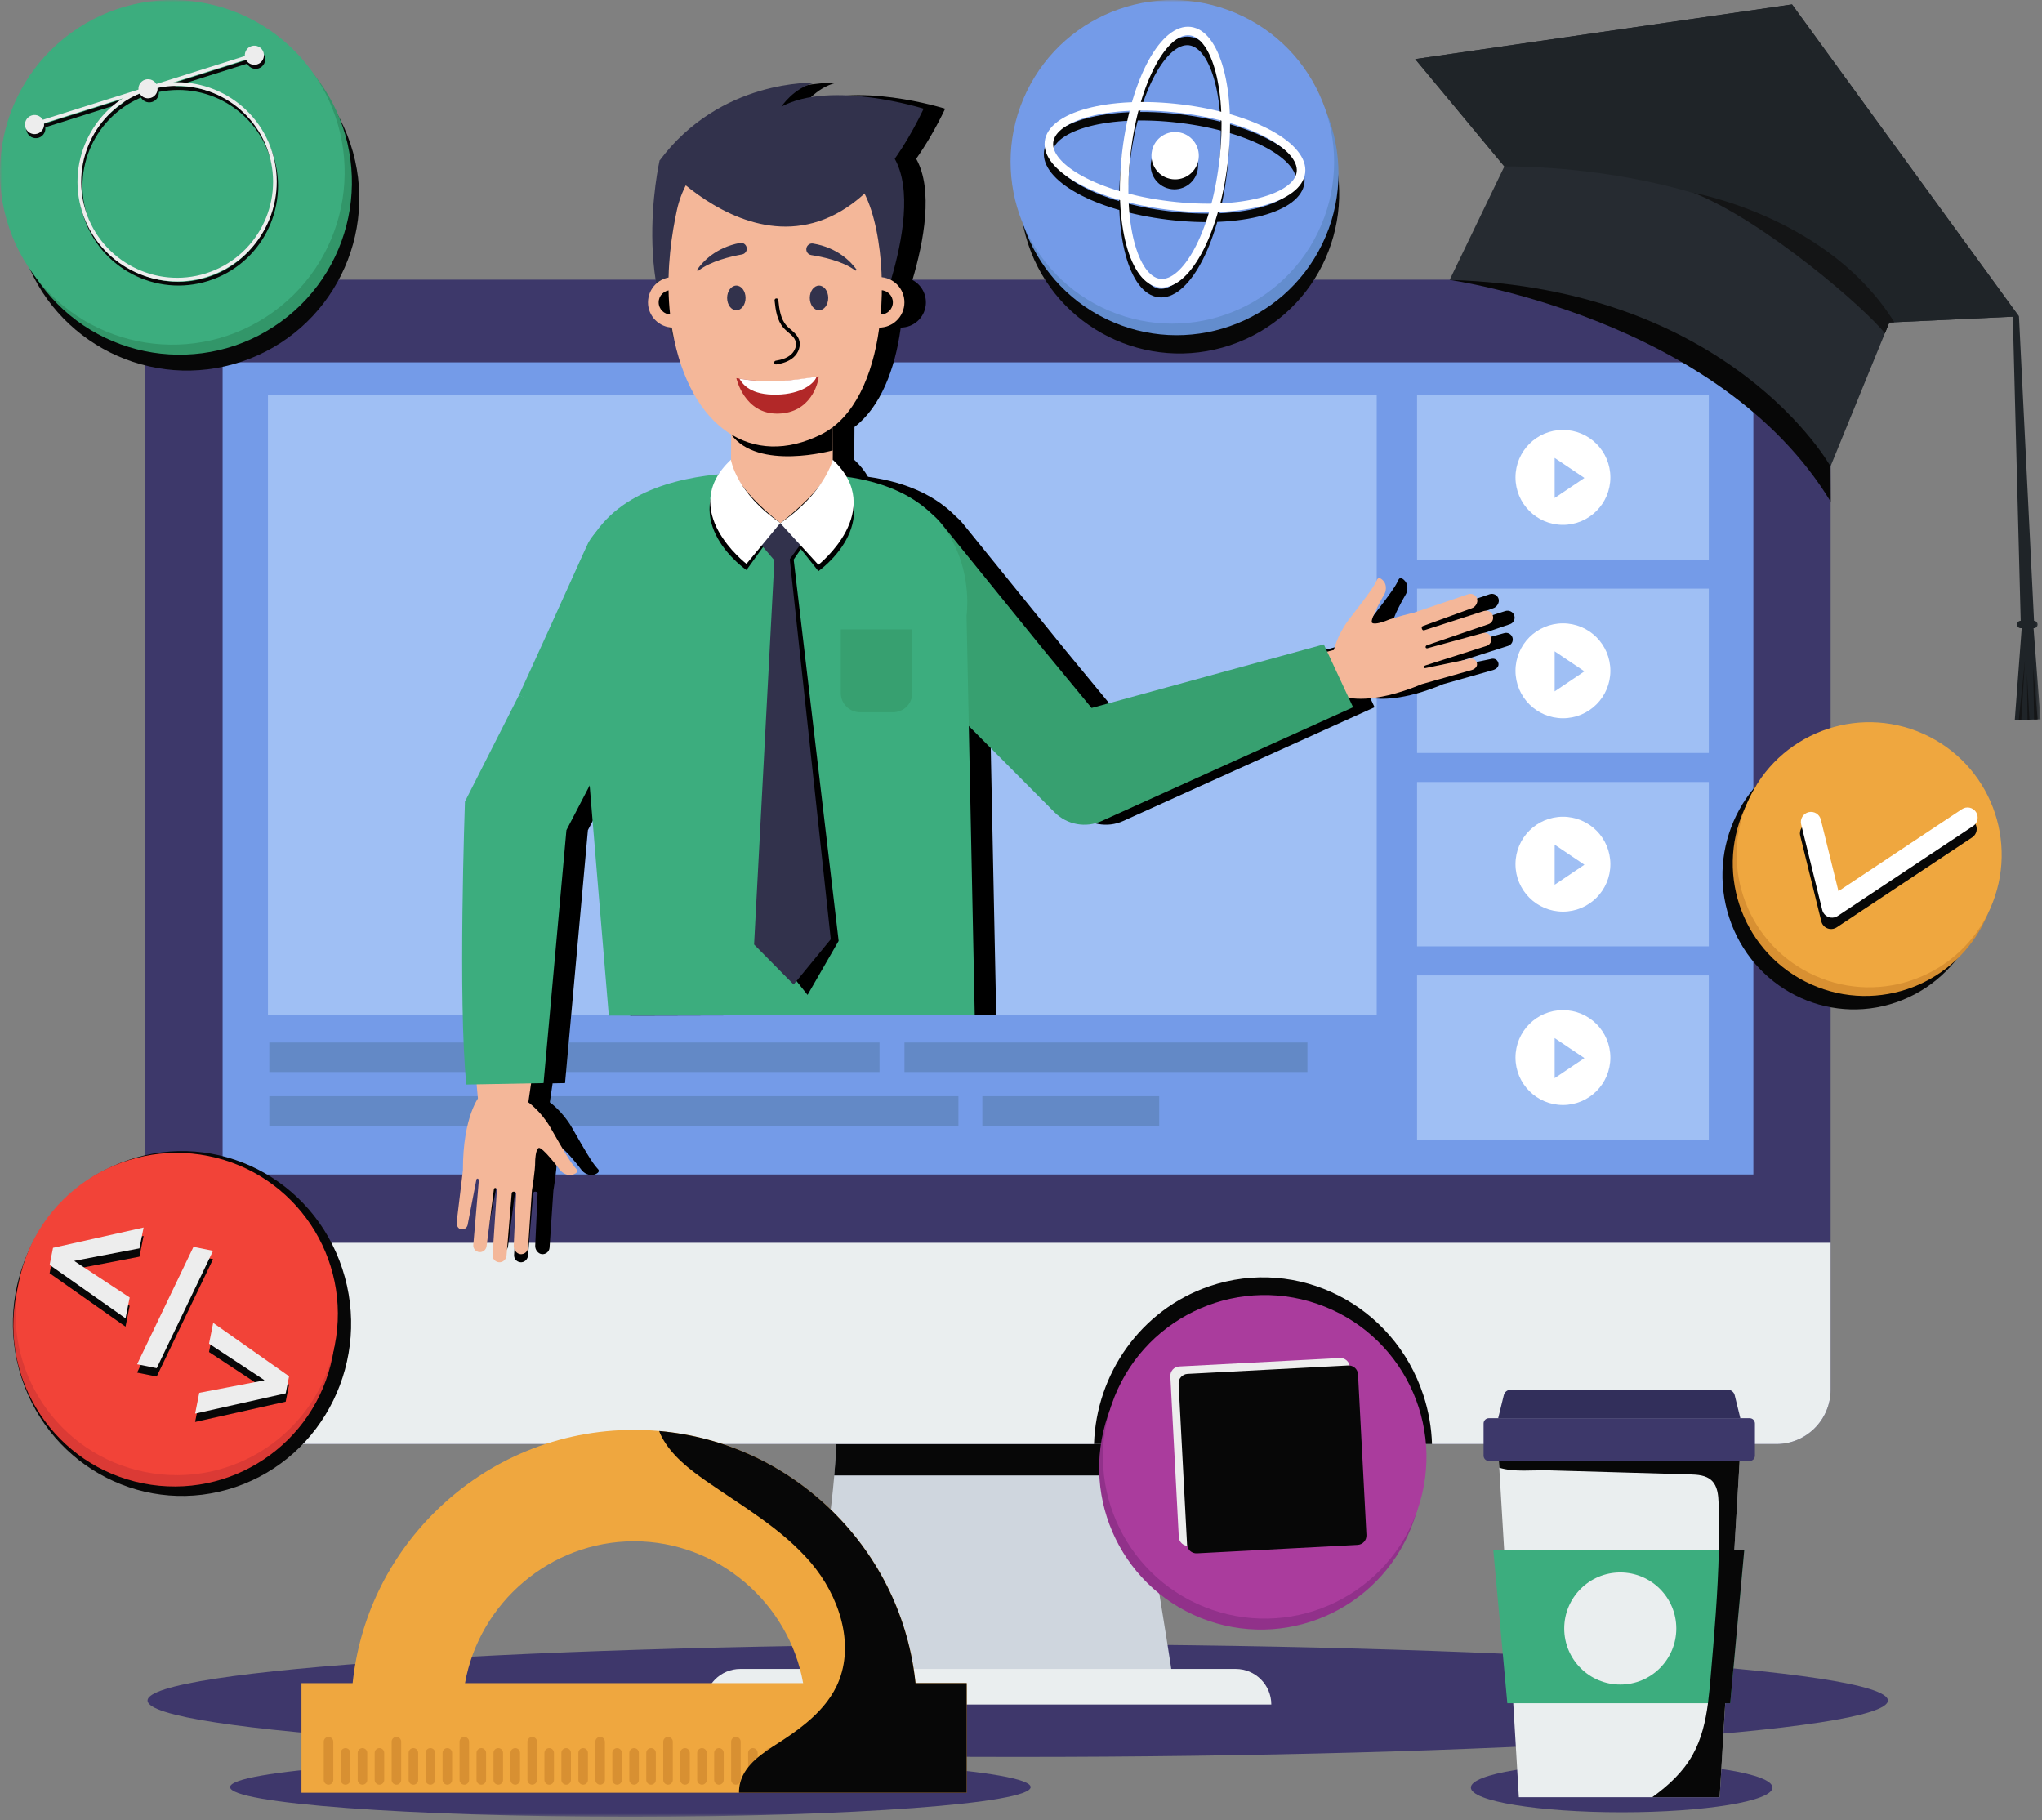 <svg xmlns="http://www.w3.org/2000/svg" xmlns:xlink="http://www.w3.org/1999/xlink" width="478" height="426" viewBox="0 0 478 426">
  <rect x="0" y="0" width="478" height="426" fill="#808080" stroke="none"/>
  <defs>
    <polygon id="imgcourse-a" points="0 425.233 477.648 425.233 477.648 0 0 0"/>
  </defs>
  <g fill="none" fill-rule="evenodd">
    <path fill="#3E376B" d="M441.921,398.033 C441.921,405.325 350.726,411.235 238.23,411.235 C125.734,411.235 34.539,405.325 34.539,398.033 C34.539,390.742 125.734,384.831 238.23,384.831 C350.726,384.831 441.921,390.742 441.921,398.033"/>
    <path fill="#CFD6DE" d="M274.959,396.035 L187.589,396.035 C190.32,379.145 193.842,362.248 195.288,345.351 C195.511,342.829 195.679,340.306 195.791,337.783 C196.054,331.965 196.022,326.147 195.575,320.33 L266.973,320.33 C266.637,326.129 266.701,331.946 267.036,337.783 C267.18,340.3 267.38,342.822 267.619,345.351 C269.193,362.084 272.587,378.98 274.959,396.035"/>
    <path fill="#EAEEEF" d="M297.593,398.976 L164.956,398.976 C164.956,394.37 168.69,390.635 173.297,390.635 L289.253,390.635 C293.859,390.635 297.593,394.37 297.593,398.976"/>
    <path fill="#070707" d="M267.619,345.351 L195.287,345.351 C195.511,342.829 195.679,340.305 195.79,337.783 L267.036,337.783 C267.18,340.299 267.38,342.822 267.619,345.351"/>
    <path fill="#3D386A" d="M428.522,78.179 L428.522,325.279 C428.522,332.304 422.831,337.994 415.811,337.994 L46.744,337.994 C39.718,337.994 34.027,332.304 34.027,325.279 L34.027,78.179 C34.027,71.154 39.718,65.463 46.744,65.463 L415.811,65.463 C422.831,65.463 428.522,71.154 428.522,78.179"/>
    <path fill="#EAEEEF" d="M428.521,290.896 L428.521,325.276 C428.521,332.306 422.83,337.996 415.81,337.996 L46.74,337.996 C39.721,337.996 34.031,332.306 34.031,325.276 L34.031,290.896 L428.521,290.896 Z"/>
    <mask id="imgcourse-b" fill="#fff">
      <use xlink:href="#imgcourse-a"/>
    </mask>
    <polygon fill="#749BE8" points="52.112 274.909 410.436 274.909 410.436 84.812 52.112 84.812" mask="url(#imgcourse-b)"/>
    <polygon fill="#9FBFF4" points="331.712 130.973 400.003 130.973 400.003 92.511 331.712 92.511" mask="url(#imgcourse-b)"/>
    <path fill="#FFF" d="M376.964,111.742 C376.964,117.876 371.991,122.848 365.858,122.848 C359.724,122.848 354.751,117.876 354.751,111.742 C354.751,105.608 359.724,100.635 365.858,100.635 C371.991,100.635 376.964,105.608 376.964,111.742" mask="url(#imgcourse-b)"/>
    <polygon fill="#9FBFF4" points="370.89 111.87 363.919 107.182 363.919 116.558" mask="url(#imgcourse-b)"/>
    <polygon fill="#9FBFF4" points="331.712 176.238 400.003 176.238 400.003 137.776 331.712 137.776" mask="url(#imgcourse-b)"/>
    <path fill="#FFF" d="M376.964,157.007 C376.964,163.141 371.991,168.113 365.858,168.113 C359.724,168.113 354.751,163.141 354.751,157.007 C354.751,150.873 359.724,145.901 365.858,145.901 C371.991,145.901 376.964,150.873 376.964,157.007" mask="url(#imgcourse-b)"/>
    <polygon fill="#9FBFF4" points="370.89 157.135 363.919 152.447 363.919 161.823" mask="url(#imgcourse-b)"/>
    <polygon fill="#9FBFF4" points="331.712 221.503 400.003 221.503 400.003 183.041 331.712 183.041" mask="url(#imgcourse-b)"/>
    <path fill="#FFF" d="M376.964,202.272 C376.964,208.405 371.991,213.379 365.858,213.379 C359.724,213.379 354.751,208.405 354.751,202.272 C354.751,196.137 359.724,191.166 365.858,191.166 C371.991,191.166 376.964,196.137 376.964,202.272" mask="url(#imgcourse-b)"/>
    <polygon fill="#9FBFF4" points="370.89 202.399 363.919 197.712 363.919 207.088" mask="url(#imgcourse-b)"/>
    <polygon fill="#9FBFF4" points="331.712 266.767 400.003 266.767 400.003 228.305 331.712 228.305" mask="url(#imgcourse-b)"/>
    <path fill="#FFF" d="M376.964,247.537 C376.964,253.671 371.991,258.643 365.858,258.643 C359.724,258.643 354.751,253.671 354.751,247.537 C354.751,241.402 359.724,236.431 365.858,236.431 C371.991,236.431 376.964,241.402 376.964,247.537" mask="url(#imgcourse-b)"/>
    <polygon fill="#9FBFF4" points="370.89 247.665 363.919 242.977 363.919 252.352" mask="url(#imgcourse-b)"/>
    <polygon fill="#9FBFF4" points="62.724 237.56 322.265 237.56 322.265 92.496 62.724 92.496" mask="url(#imgcourse-b)"/>
    <polygon fill="#6389C6" points="63.039 250.922 205.881 250.922 205.881 244.007 63.039 244.007" mask="url(#imgcourse-b)"/>
    <polygon fill="#6389C6" points="63.038 263.496 122.656 263.496 122.656 256.581 63.038 256.581" mask="url(#imgcourse-b)"/>
    <polygon fill="#6389C6" points="229.952 263.496 271.354 263.496 271.354 256.581 229.952 256.581" mask="url(#imgcourse-b)"/>
    <polygon fill="#6389C6" points="128.63 263.496 224.354 263.496 224.354 256.581 128.63 256.581" mask="url(#imgcourse-b)"/>
    <polygon fill="#6389C6" points="211.72 250.922 306.047 250.922 306.047 244.007 211.72 244.007" mask="url(#imgcourse-b)"/>
    <path fill="#000" d="M352.086,148.195 L339.1,151.744 C338.587,151.755 338.657,151.119 339.088,151.008 L353.416,146.114 C354.286,145.841 354.747,144.933 354.473,144.063 C354.2,143.194 353.23,142.748 352.358,143.022 L338.399,147.525 C338.021,147.592 337.918,147.313 337.856,147.098 C337.739,146.702 338.075,146.545 338.075,146.545 L349.535,142.374 C350.405,142.101 351.07,141.025 350.796,140.154 C350.524,139.284 349.598,138.801 348.728,139.075 L335.983,143.412 C335.983,143.412 331.308,144.481 329.353,145.348 C329.353,145.348 326.816,146.337 326.21,145.77 C325.551,145.155 329.016,139.215 329.016,139.215 C329.512,138.448 329.677,136.997 328.989,136.116 C328.362,135.314 327.74,135.092 327.431,135.579 C327.431,135.579 326.999,136.53 326.422,137.417 C324.76,139.974 321.603,143.9 320.584,145.279 C318.049,148.704 317.291,152.054 317.276,152.118 C316.745,152.252 316.223,152.384 315.699,152.517 L314.91,150.822 L260.552,165.708 L249.327,152.096 L225.439,122.603 C224.879,121.913 224.263,121.297 223.608,120.741 C219.394,116.488 212.963,112.963 203.19,111.597 C202.426,110.271 201.384,108.936 199.968,107.612 L200.018,99.947 C206.14,95.244 209.497,86.423 210.807,76.993 C210.821,76.889 210.83,76.784 210.844,76.679 C213.829,76.675 216.391,74.42 216.71,71.384 C216.969,68.909 215.661,66.635 213.588,65.54 C216.26,56.515 218.528,44.386 214.465,37.167 C216.778,33.886 219.048,30.017 221.247,25.445 C221.247,25.445 199.628,18.638 187.954,24.958 C187.954,24.958 190.765,20.583 195.737,19.368 C195.737,19.368 173.686,18.395 159.418,37.598 C159.418,37.598 159.426,37.608 159.43,37.612 C159.426,37.614 159.422,37.616 159.418,37.618 C159.418,37.618 156.183,51.907 158.654,66.397 C157.617,67.339 156.905,68.647 156.748,70.15 C156.424,73.226 158.523,75.994 161.504,76.569 C161.903,77.535 162.346,78.483 162.826,79.413 C165.131,90.304 169.958,97.872 176.187,101.674 L176.147,107.741 C176.13,107.656 176.122,107.608 176.122,107.608 C174.906,108.744 173.96,109.885 173.236,111.022 C163.242,111.955 150.978,115.178 144.399,124.711 C143.787,125.402 143.234,126.162 142.754,126.992 C142.414,127.581 136.305,141.371 126.532,162.663 L113.868,187.619 C113.868,187.619 112.196,234.784 114.203,253.852 L116.594,253.808 C116.727,255.272 116.836,256.394 116.907,257.11 C115.883,258.702 113.371,263.654 113.394,273.92 L111.945,285.955 C111.869,286.816 112.196,287.654 113.055,287.733 C113.914,287.811 114.475,287.253 114.553,286.394 L116.543,276.118 L116.54,276.116 C116.636,275.693 117.19,275.815 117.104,276.462 L115.821,291.368 C115.744,292.228 116.376,292.987 117.235,293.065 C118.094,293.143 118.853,292.508 118.931,291.65 L120.652,278.297 C120.84,277.82 121.399,278.13 121.336,278.57 L120.34,293.678 C120.257,294.586 120.919,295.362 121.827,295.443 C122.734,295.526 123.519,294.801 123.602,293.892 L124.816,279.274 C124.9,278.899 125.197,278.911 125.42,278.937 C125.83,278.983 125.845,279.353 125.845,279.353 L125.285,291.535 C125.203,292.443 125.941,293.471 126.849,293.553 C127.757,293.636 128.559,292.967 128.642,292.059 L129.542,278.627 C129.542,278.627 130.354,273.9 130.306,271.762 C130.306,271.762 130.369,269.04 131.126,268.698 C131.947,268.327 136.097,273.811 136.097,273.811 C136.613,274.564 137.889,275.275 138.967,274.979 C139.949,274.708 140.393,274.219 140.062,273.747 C140.062,273.747 139.351,272.982 138.754,272.109 C137.033,269.59 134.624,265.166 133.744,263.695 C131.558,260.037 128.757,258.048 128.704,258.01 C128.929,256.499 129.147,255.02 129.357,253.571 L132.266,253.518 L137.619,194.309 L143.055,183.854 C145.373,211.782 147.543,237.72 147.543,237.72 C147.543,237.72 207.582,237.563 233.2,237.563 L231.812,169.93 L251.884,190.128 C254.783,193.044 259.189,193.854 262.935,192.159 L321.767,165.541 L320.795,163.455 C320.863,163.419 320.923,163.386 320.983,163.354 C322.848,163.685 328.386,164.099 337.853,160.128 L349.519,156.834 C350.341,156.574 350.989,155.949 350.731,155.126 C350.473,154.303 349.743,153.999 348.92,154.258 L338.67,156.376 L338.669,156.379 C338.24,156.453 338.141,155.895 338.771,155.725 L353.023,151.174 C353.846,150.914 354.304,150.039 354.045,149.216 C353.786,148.393 352.908,147.937 352.086,148.195" mask="url(#imgcourse-b)"/>
    <path fill="#F4B799" d="M216.332,124.015 C212.613,119.398 205.856,118.671 201.24,122.39 C196.623,126.107 195.895,132.864 199.614,137.48 C200.199,138.206 246.668,185.892 246.668,185.892 C249.835,189.69 255.469,190.265 259.335,187.152 C263.201,184.038 263.838,178.41 260.803,174.506 L216.332,124.015 Z" mask="url(#imgcourse-b)"/>
    <path fill="#37A070" d="M244.297,152.097 L220.409,122.604 C215.57,116.628 206.776,115.674 200.767,120.487 C194.738,125.316 193.761,134.149 198.589,140.178 C199.015,140.709 209.651,151.404 225.948,168.234 C230.905,164.484 238.18,159.036 244.297,152.097" mask="url(#imgcourse-b)"/>
    <path fill="#F4B799" d="M255.859,188.863 C251.114,190.254 246.113,187.594 244.635,182.855 C243.158,178.116 245.734,172.922 250.429,171.371 C250.429,171.371 265.028,163.947 313.299,151.852 L316.75,162.922 C316.75,162.922 278.74,183.744 256.456,188.66 C256.31,188.693 255.859,188.863 255.859,188.863" mask="url(#imgcourse-b)"/>
    <path fill="#F4B799" d="M323.96,136.117 C324.648,136.998 324.482,138.449 323.986,139.215 C323.986,139.215 320.522,145.156 321.18,145.77 C321.787,146.338 324.324,145.349 324.324,145.349 C326.278,144.481 330.954,143.412 330.954,143.412 L343.697,139.075 C344.567,138.803 345.494,139.285 345.767,140.155 C346.041,141.025 345.376,142.102 344.506,142.375 L333.045,146.545 C333.045,146.545 332.71,146.702 332.826,147.098 C332.889,147.314 332.991,147.592 333.37,147.526 L347.329,143.022 C348.2,142.749 349.171,143.194 349.443,144.064 C349.718,144.933 349.257,145.842 348.387,146.115 L334.059,151.009 C333.628,151.119 333.558,151.755 334.07,151.744 L347.057,148.196 C347.879,147.938 348.757,148.394 349.016,149.217 C349.274,150.04 348.816,150.915 347.993,151.174 L333.741,155.726 C333.111,155.895 333.211,156.453 333.64,156.38 L333.64,156.376 L343.891,154.259 C344.713,154 345.443,154.304 345.701,155.126 C345.96,155.95 345.312,156.575 344.489,156.835 L332.823,160.129 C320.942,165.112 315.23,163.19 315.23,163.19 C305.332,159.533 312.246,152.125 312.246,152.125 C312.246,152.125 312.996,148.738 315.554,145.28 C316.574,143.901 319.731,139.975 321.393,137.418 C321.969,136.531 322.402,135.579 322.402,135.579 C322.71,135.093 323.333,135.314 323.96,136.117" mask="url(#imgcourse-b)"/>
    <path fill="#37A070" d="M244.297,152.097 L255.522,165.709 L309.88,150.823 L316.737,165.541 L257.905,192.16 C254.159,193.855 249.753,193.045 246.854,190.128 L224.747,167.883 L244.297,152.097 Z" mask="url(#imgcourse-b)"/>
    <path fill="#3CAD7E" d="M183.881,111.127 C183.881,111.127 131.474,104.215 134.819,145.024 C137.771,181.031 142.514,237.72 142.514,237.72 C142.514,237.72 202.552,237.564 228.171,237.564 L226.253,144.132 C226.253,144.132 231.549,108.451 183.881,111.127" mask="url(#imgcourse-b)"/>
    <path fill="#F4B799" d="M182.891,128.813 L182.891,128.813 C176.314,128.77 171.016,123.404 171.059,116.826 L171.182,97.836 L195.001,97.99 L194.878,116.98 C194.835,123.558 189.469,128.855 182.891,128.813" mask="url(#imgcourse-b)"/>
    <path fill="#000" d="M171.11,101.611 C171.11,101.611 184.723,106.822 194.98,99.643 L194.944,105.419 C194.944,105.419 177.366,110.329 171.11,101.611" mask="url(#imgcourse-b)"/>
    <path fill="#32324C" d="M154.388,37.619 C154.388,37.619 146.369,72.937 165.148,88.827 C183.927,104.717 204.378,77.214 204.378,77.214 C204.378,77.214 220.323,41.119 205.011,32.741 C189.699,24.363 182.989,23.174 154.388,37.619" mask="url(#imgcourse-b)"/>
    <path fill="#F4B799" d="M163.481,71.384 C163.139,74.632 160.231,76.989 156.982,76.648 C153.733,76.307 151.376,73.398 151.718,70.15 C152.059,66.902 154.969,64.545 158.216,64.885 C161.464,65.226 163.821,68.135 163.481,71.384" mask="url(#imgcourse-b)"/>
    <path fill="#000" d="M159.872,70.767 C159.872,72.338 158.598,73.612 157.027,73.612 C155.455,73.612 154.182,72.338 154.182,70.767 C154.182,69.196 155.455,67.922 157.027,67.922 C158.598,67.922 159.872,69.196 159.872,70.767" mask="url(#imgcourse-b)"/>
    <path fill="#F4B799" d="M211.68,71.384 C211.339,74.632 208.43,76.989 205.181,76.648 C201.933,76.307 199.576,73.398 199.917,70.15 C200.258,66.902 203.167,64.545 206.415,64.885 C209.664,65.226 212.021,68.135 211.68,71.384" mask="url(#imgcourse-b)"/>
    <path fill="#000" d="M209.007,70.767 C209.007,72.338 207.733,73.612 206.162,73.612 C204.59,73.612 203.317,72.338 203.317,70.767 C203.317,69.196 204.59,67.922 206.162,67.922 C207.733,67.922 209.007,69.196 209.007,70.767" mask="url(#imgcourse-b)"/>
    <path fill="#F4B799" d="M205.778,76.994 C204.279,87.778 200.104,97.766 192.178,101.71 C176.204,109.657 161.527,100.362 157.433,77.577 C157.382,77.276 157.322,76.984 157.282,76.682 C155.954,68.625 156.437,60.587 157.604,53.596 C157.865,52.077 158.137,50.609 158.449,49.2 C162.382,31.054 185.378,24.656 197.791,38.467 C200.064,40.992 201.905,43.939 203.213,47.168 C204.229,49.693 205.044,52.832 205.587,56.302 C206.592,62.559 206.754,69.943 205.778,76.994" mask="url(#imgcourse-b)"/>
    <path fill="#32324C" d="M174.525 69.734C174.525 71.329 173.56 72.622 172.368 72.622 171.176 72.623 170.21 71.33 170.209 69.734 170.209 68.139 171.174 66.846 172.366 66.846 173.558 66.846 174.525 68.139 174.525 69.734M189.56 69.734C189.56 71.329 190.525 72.622 191.717 72.622 192.909 72.623 193.875 71.33 193.876 69.734 193.876 68.139 192.911 66.846 191.719 66.846 190.527 66.846 189.56 68.139 189.56 69.734M174.701 57.674C175.048 58.482 174.562 59.403 173.696 59.556 171.145 60.009 166.326 61.116 163.492 63.364 163.311 63.507 163.067 63.297 163.199 63.109 164.496 61.259 167.554 57.923 173.231 56.862 173.845 56.748 174.454 57.099 174.701 57.674M188.843 57.846C188.513 58.66 189.019 59.572 189.888 59.706 192.448 60.104 197.289 61.108 200.172 63.294 200.355 63.433 200.595 63.218 200.459 63.033 199.122 61.211 195.994 57.942 190.296 57.003 189.678 56.902 189.077 57.266 188.843 57.846" mask="url(#imgcourse-b)"/>
    <path fill="#3CAD7E" d="M171.058,126.292 C171.058,126.292 182.877,136.997 197.15,126.403 L182.661,122.41 L171.058,126.292 Z" mask="url(#imgcourse-b)"/>
    <path fill="#000" d="M195.059 108.758C195.059 108.758 193.024 114.392 182.654 122.466L191.575 133.679C191.575 133.679 207.77 122.406 195.059 108.758M170.891 108.507C170.891 108.507 172.292 114.352 182.662 122.425L174.738 133.423C174.738 133.423 158.18 122.156 170.891 108.507" mask="url(#imgcourse-b)"/>
    <polygon fill="#000" points="185.789 130.972 189.4 125.726 183.356 122.56 177.617 126.204 182.197 131.338 179.821 221.347 189.038 232.862 196.313 220.234" mask="url(#imgcourse-b)"/>
    <polygon fill="#32324C" points="176.828 125.902 183.1 133.317 188.62 125.735 182.661 122.41" mask="url(#imgcourse-b)"/>
    <polygon fill="#32324C" points="181.316 130.306 176.521 221.07 185.776 230.437 194.473 219.843 184.773 129.972" mask="url(#imgcourse-b)"/>
    <path fill="#FFF" d="M194.934 107.608C194.934 107.608 193.025 115.42 182.655 122.445L191.575 132.202C191.575 132.202 207.645 119.483 194.934 107.608M171.093 107.608C171.093 107.608 172.292 115.385 182.661 122.41L174.738 131.979C174.738 131.979 158.382 119.483 171.093 107.608" mask="url(#imgcourse-b)"/>
    <path fill="#32324C" d="M154.388,37.598 C154.388,37.598 190.275,79.406 216.217,25.445 C216.217,25.445 194.598,18.639 182.924,24.958 C182.924,24.958 185.735,20.583 190.707,19.368 C190.707,19.368 168.656,18.395 154.388,37.598" mask="url(#imgcourse-b)"/>
    <path fill="#B22828" d="M191.635,88.08 C191.635,88.08 181.696,90.336 172.369,88.498 C172.369,88.498 174.198,97.002 182.187,96.81 C189.718,96.631 191.583,89.733 191.635,88.08" mask="url(#imgcourse-b)"/>
    <path fill="#FFF" d="M181.877,92.372 C175.737,92.505 173.878,89.997 173.075,88.627 C180.311,89.893 186.102,88.917 191.148,88.181 C190.634,89.734 187.667,92.247 181.877,92.372" mask="url(#imgcourse-b)"/>
    <path stroke="#000" stroke-linecap="round" stroke-linejoin="round" stroke-width=".881" d="M181.754,70.285 C181.99,72.486 182.295,74.844 183.774,76.491 C184.722,77.545 186.122,78.27 186.611,79.601 C187.087,80.897 186.484,82.407 185.448,83.319 C184.412,84.231 183.027,84.641 181.664,84.86" mask="url(#imgcourse-b)"/>
    <path fill="#37A070" d="M209.05,166.712 L201.32,166.712 C198.832,166.712 196.815,164.695 196.815,162.207 L196.815,147.309 L213.555,147.309 L213.555,162.207 C213.555,164.695 211.538,166.712 209.05,166.712" mask="url(#imgcourse-b)"/>
    <path fill="#F4B799" d="M159.223,137.664 C162.176,132.523 160.403,125.963 155.264,123.01 C150.124,120.056 143.564,121.828 140.611,126.968 C140.146,127.777 112.563,188.378 112.563,188.378 C110.173,192.706 111.68,198.165 115.983,200.639 C120.287,203.112 125.764,201.664 128.3,197.42 L159.223,137.664 Z" mask="url(#imgcourse-b)"/>
    <path fill="#3CAD7E" d="M143.197,173.91 L162.016,140.952 C165.83,134.275 163.53,125.733 156.865,121.879 C150.178,118.013 141.593,120.306 137.725,126.992 C137.385,127.581 131.276,141.371 121.503,162.663 C126.796,165.923 134.511,170.727 143.197,173.91" mask="url(#imgcourse-b)"/>
    <path fill="#F4B799" d="M111.454,191.826 C111.996,186.911 116.375,183.318 121.318,183.778 C126.26,184.237 130.063,188.614 129.689,193.544 C129.689,193.544 130.924,209.875 123.515,259.085 L111.969,258.011 C111.969,258.011 107.375,214.915 111.412,192.455 C111.437,192.307 111.454,191.826 111.454,191.826" mask="url(#imgcourse-b)"/>
    <path fill="#F4B799" d="M133.937,274.979 C132.859,275.275 131.583,274.564 131.067,273.811 C131.067,273.811 126.917,268.328 126.097,268.699 C125.339,269.041 125.276,271.762 125.276,271.762 C125.325,273.9 124.512,278.627 124.512,278.627 L123.612,292.059 C123.529,292.967 122.728,293.636 121.819,293.553 C120.911,293.471 120.173,292.443 120.255,291.536 L120.816,279.353 C120.816,279.353 120.8,278.983 120.39,278.937 C120.167,278.912 119.871,278.899 119.786,279.274 L118.572,293.892 C118.489,294.801 117.705,295.526 116.797,295.443 C115.889,295.362 115.228,294.586 115.311,293.678 L116.306,278.571 C116.37,278.13 115.81,277.821 115.623,278.297 L113.902,291.65 C113.823,292.508 113.064,293.143 112.206,293.065 C111.346,292.988 110.714,292.228 110.792,291.369 L112.075,276.462 C112.16,275.815 111.607,275.693 111.51,276.117 L111.513,276.119 L109.523,286.394 C109.446,287.253 108.885,287.811 108.026,287.733 C107.166,287.655 106.839,286.816 106.916,285.956 L108.364,273.92 C108.336,261.038 112.307,256.504 112.307,256.504 C119.491,248.775 123.669,258.007 123.669,258.007 C123.669,258.007 126.507,260.002 128.714,263.695 C129.595,265.166 132.003,269.59 133.724,272.109 C134.321,272.982 135.033,273.748 135.033,273.748 C135.363,274.219 134.919,274.708 133.937,274.979" mask="url(#imgcourse-b)"/>
    <path fill="#3CAD7E" d="M121.502,162.664 L108.838,187.62 C108.838,187.62 107.166,234.785 109.173,253.852 L127.236,253.518 L132.589,194.31 L143.196,173.911 L121.502,162.664 Z" mask="url(#imgcourse-b)"/>
    <path fill="#3E376B" d="M414.91,418.401 C414.91,421.597 399.105,424.189 379.61,424.189 C360.114,424.189 344.309,421.597 344.309,418.401 C344.309,415.204 360.114,412.612 379.61,412.612 C399.105,412.612 414.91,415.204 414.91,418.401" mask="url(#imgcourse-b)"/>
    <polygon fill="#EAEEEF" points="407.476 337.583 407.231 341.684 407.034 345.095 405.981 362.772 403.853 398.663 402.546 420.664 355.536 420.664 354.229 398.663 352.101 362.772 351.048 345.095 350.957 343.533 350.851 341.684 350.604 337.583" mask="url(#imgcourse-b)"/>
    <polygon fill="#3CAD7E" points="408.307 362.772 405.02 398.663 352.84 398.663 349.553 362.772" mask="url(#imgcourse-b)"/>
    <path fill="#EAEEEF" d="M392.397,381.173 C392.397,388.418 386.524,394.291 379.279,394.291 C372.034,394.291 366.161,388.418 366.161,381.173 C366.161,373.928 372.034,368.054 379.279,368.054 C386.524,368.054 392.397,373.928 392.397,381.173" mask="url(#imgcourse-b)"/>
    <path fill="#070707" d="M408.307,362.772 L405.02,398.663 L403.853,398.663 L402.546,420.664 L386.767,420.664 C390.572,417.918 393.983,414.771 396.25,410.703 C398.305,407.012 399.25,402.878 399.809,398.663 C400.073,396.649 400.253,394.619 400.426,392.614 C401.281,382.677 402.144,372.733 402.357,362.772 C402.431,359.131 402.423,355.482 402.3,351.834 C402.234,349.935 402.053,347.838 400.672,346.532 C399.349,345.275 397.352,345.152 395.528,345.102 C389.626,344.929 383.726,344.765 377.825,344.592 C372.68,344.445 367.536,344.296 362.39,344.149 C358.865,344.05 354.443,344.626 350.958,343.533 L350.852,341.683 L350.605,337.583 L407.477,337.583 L407.231,341.683 L407.034,345.094 L405.982,362.772 L408.307,362.772 Z" mask="url(#imgcourse-b)"/>
    <path fill="#3D386A" d="M409.57,341.955 L348.513,341.955 C347.834,341.955 347.282,341.403 347.282,340.724 L347.282,333.183 C347.282,332.503 347.834,331.952 348.513,331.952 L409.57,331.952 C410.25,331.952 410.801,332.503 410.801,333.183 L410.801,340.724 C410.801,341.403 410.25,341.955 409.57,341.955" mask="url(#imgcourse-b)"/>
    <path fill="#322F5B" d="M407.394,331.979 L350.69,331.979 L352.017,326.564 C352.204,325.807 352.88,325.276 353.661,325.276 L404.425,325.276 C405.204,325.276 405.88,325.807 406.067,326.564 L407.394,331.979 Z" mask="url(#imgcourse-b)"/>
    <path fill="#070707" d="M339.337,65.522 C339.337,65.522 402.445,74.37 428.535,117.433 L428.494,109.156 C428.494,109.156 413.726,57.724 339.337,65.522" mask="url(#imgcourse-b)"/>
    <path fill="#262B31" d="M472.609,74.058 L443.428,75.429 L442.247,75.485 L441.216,78.018 L428.494,109.156 C428.494,109.156 405.259,67.422 339.337,65.522 L352.145,38.96 L331.274,13.826 L419.485,1.027 L472.609,74.058 Z" mask="url(#imgcourse-b)"/>
    <path fill="#1F2428" d="M331.274,13.826 L352.146,38.961 C352.146,38.961 421.339,37.451 441.217,78.019 L442.247,75.486 L472.609,74.058 L419.485,1.027 L331.274,13.826 Z" mask="url(#imgcourse-b)"/>
    <path fill="#141516" d="M443.429,75.429 L442.247,75.486 L441.217,78.019 C436.831,72.338 413.14,51.8 396.447,45.136 C397.355,45.334 428.362,51.117 443.429,75.429" mask="url(#imgcourse-b)"/>
    <polygon fill="#1F2428" points="472.609 74.058 476.183 146.247 473.041 146.247 471.154 73.636" mask="url(#imgcourse-b)"/>
    <path fill="#1F2428" d="M476.105,147.034 L473.014,147.034 C472.539,147.034 472.15,146.645 472.15,146.169 C472.15,145.694 472.539,145.305 473.014,145.305 L476.105,145.305 C476.581,145.305 476.969,145.694 476.969,146.169 C476.969,146.645 476.581,147.034 476.105,147.034" mask="url(#imgcourse-b)"/>
    <polygon fill="#1F2428" points="477.647 168.367 476.986 168.386 476.154 168.414 475.067 168.452 474.613 168.471 473.157 168.518 472.562 168.537 471.626 168.566 473.299 146.352 475.974 146.352" mask="url(#imgcourse-b)"/>
    <polygon fill="#141516" points="473.157 168.518 474.027 154.424 472.562 168.537" mask="url(#imgcourse-b)"/>
    <polygon fill="#141516" points="475.067 168.452 474.613 168.471 474.481 157.6" mask="url(#imgcourse-b)"/>
    <polygon fill="#141516" points="476.986 168.386 476.154 168.414 475.926 156.154" mask="url(#imgcourse-b)"/>
    <path fill="#3E376B" d="M241.26,418.293 C241.26,422.127 199.309,425.233 147.56,425.233 C95.812,425.233 53.861,422.127 53.861,418.293 C53.861,414.462 95.812,411.356 147.56,411.356 C199.309,411.356 241.26,414.462 241.26,418.293" mask="url(#imgcourse-b)"/>
    <polygon fill="#EFA73F" points="70.569 419.614 226.285 419.614 226.285 393.962 70.569 393.962" mask="url(#imgcourse-b)"/>
    <path fill="#EFA73F" d="M214.72,403.928 L188.68,403.928 L188.665,403.334 L188.601,400.06 C188.554,397.988 188.356,395.947 188,393.961 C184.662,375.175 168.043,360.755 148.427,360.755 C128.802,360.755 112.191,375.175 108.853,393.961 C108.497,395.947 108.299,397.988 108.252,400.06 L108.164,403.928 L82.125,403.928 L82.188,399.917 C82.22,397.916 82.338,395.931 82.544,393.961 C84.134,378.758 90.897,364.662 101.939,353.771 C114.421,341.462 130.929,334.684 148.427,334.684 C150.396,334.684 152.358,334.771 154.296,334.945 C169.586,336.282 183.84,342.847 194.913,353.771 C205.956,364.662 212.719,378.758 214.309,393.961 C214.514,395.931 214.633,397.916 214.665,399.917 L214.72,403.928 Z" mask="url(#imgcourse-b)"/>
    <path fill="#D89032" d="M76.901 417.732L76.901 417.732C76.286 417.732 75.783 417.229 75.783 416.614L75.783 407.67C75.783 407.055 76.286 406.552 76.901 406.552 77.516 406.552 78.019 407.055 78.019 407.67L78.019 416.614C78.019 417.229 77.516 417.732 76.901 417.732M92.795 417.732L92.795 417.732C92.18 417.732 91.677 417.229 91.677 416.614L91.677 407.67C91.677 407.055 92.18 406.552 92.795 406.552 93.41 406.552 93.913 407.055 93.913 407.67L93.913 416.614C93.913 417.229 93.41 417.732 92.795 417.732M108.689 417.732L108.689 417.732C108.074 417.732 107.571 417.229 107.571 416.614L107.571 407.67C107.571 407.055 108.074 406.552 108.689 406.552 109.304 406.552 109.807 407.055 109.807 407.67L109.807 416.614C109.807 417.229 109.304 417.732 108.689 417.732M80.874 417.732L80.874 417.732C80.259 417.732 79.756 417.229 79.756 416.614L79.756 410.288C79.756 409.672 80.259 409.169 80.874 409.169 81.489 409.169 81.992 409.672 81.992 410.288L81.992 416.614C81.992 417.229 81.489 417.732 80.874 417.732M84.848 417.732L84.848 417.732C84.233 417.732 83.73 417.229 83.73 416.614L83.73 410.288C83.73 409.672 84.233 409.169 84.848 409.169 85.463 409.169 85.966 409.672 85.966 410.288L85.966 416.614C85.966 417.229 85.463 417.732 84.848 417.732M88.821 417.732L88.821 417.732C88.206 417.732 87.703 417.229 87.703 416.614L87.703 410.288C87.703 409.672 88.206 409.169 88.821 409.169 89.436 409.169 89.939 409.672 89.939 410.288L89.939 416.614C89.939 417.229 89.436 417.732 88.821 417.732M96.769 417.732L96.769 417.732C96.153 417.732 95.65 417.229 95.65 416.614L95.65 410.288C95.65 409.672 96.153 409.169 96.769 409.169 97.383 409.169 97.886 409.672 97.886 410.288L97.886 416.614C97.886 417.229 97.383 417.732 96.769 417.732M100.742 417.732L100.742 417.732C100.127 417.732 99.624 417.229 99.624 416.614L99.624 410.288C99.624 409.672 100.127 409.169 100.742 409.169 101.357 409.169 101.86 409.672 101.86 410.288L101.86 416.614C101.86 417.229 101.357 417.732 100.742 417.732M104.716 417.732L104.716 417.732C104.101 417.732 103.598 417.229 103.598 416.614L103.598 410.288C103.598 409.672 104.101 409.169 104.716 409.169 105.331 409.169 105.834 409.672 105.834 410.288L105.834 416.614C105.834 417.229 105.331 417.732 104.716 417.732M124.584 417.732L124.584 417.732C123.969 417.732 123.466 417.229 123.466 416.614L123.466 407.67C123.466 407.055 123.969 406.552 124.584 406.552 125.199 406.552 125.702 407.055 125.702 407.67L125.702 416.614C125.702 417.229 125.199 417.732 124.584 417.732M112.663 417.732L112.663 417.732C112.048 417.732 111.545 417.229 111.545 416.614L111.545 410.288C111.545 409.672 112.048 409.169 112.663 409.169 113.278 409.169 113.781 409.672 113.781 410.288L113.781 416.614C113.781 417.229 113.278 417.732 112.663 417.732M116.637 417.732L116.637 417.732C116.022 417.732 115.519 417.229 115.519 416.614L115.519 410.288C115.519 409.672 116.022 409.169 116.637 409.169 117.252 409.169 117.755 409.672 117.755 410.288L117.755 416.614C117.755 417.229 117.252 417.732 116.637 417.732M120.61 417.732L120.61 417.732C119.995 417.732 119.492 417.229 119.492 416.614L119.492 410.288C119.492 409.672 119.995 409.169 120.61 409.169 121.225 409.169 121.728 409.672 121.728 410.288L121.728 416.614C121.728 417.229 121.225 417.732 120.61 417.732M140.478 417.732L140.478 417.732C139.863 417.732 139.361 417.229 139.361 416.614L139.361 407.67C139.361 407.055 139.863 406.552 140.478 406.552 141.094 406.552 141.596 407.055 141.596 407.67L141.596 416.614C141.596 417.229 141.094 417.732 140.478 417.732M128.558 417.732L128.558 417.732C127.943 417.732 127.44 417.229 127.44 416.614L127.44 410.288C127.44 409.672 127.943 409.169 128.558 409.169 129.173 409.169 129.676 409.672 129.676 410.288L129.676 416.614C129.676 417.229 129.173 417.732 128.558 417.732M132.531 417.732L132.531 417.732C131.916 417.732 131.413 417.229 131.413 416.614L131.413 410.288C131.413 409.672 131.916 409.169 132.531 409.169 133.146 409.169 133.649 409.672 133.649 410.288L133.649 416.614C133.649 417.229 133.146 417.732 132.531 417.732M136.505 417.732L136.505 417.732C135.89 417.732 135.387 417.229 135.387 416.614L135.387 410.288C135.387 409.672 135.89 409.169 136.505 409.169 137.12 409.169 137.623 409.672 137.623 410.288L137.623 416.614C137.623 417.229 137.12 417.732 136.505 417.732M156.373 417.732L156.373 417.732C155.758 417.732 155.255 417.229 155.255 416.614L155.255 407.67C155.255 407.055 155.758 406.552 156.373 406.552 156.988 406.552 157.491 407.055 157.491 407.67L157.491 416.614C157.491 417.229 156.988 417.732 156.373 417.732M144.452 417.732L144.452 417.732C143.837 417.732 143.334 417.229 143.334 416.614L143.334 410.288C143.334 409.672 143.837 409.169 144.452 409.169 145.067 409.169 145.57 409.672 145.57 410.288L145.57 416.614C145.57 417.229 145.067 417.732 144.452 417.732M148.426 417.732L148.426 417.732C147.811 417.732 147.308 417.229 147.308 416.614L147.308 410.288C147.308 409.672 147.811 409.169 148.426 409.169 149.041 409.169 149.544 409.672 149.544 410.288L149.544 416.614C149.544 417.229 149.041 417.732 148.426 417.732M152.399 417.732L152.399 417.732C151.784 417.732 151.281 417.229 151.281 416.614L151.281 410.288C151.281 409.672 151.784 409.169 152.399 409.169 153.014 409.169 153.517 409.672 153.517 410.288L153.517 416.614C153.517 417.229 153.014 417.732 152.399 417.732M172.267 417.732L172.267 417.732C171.652 417.732 171.149 417.229 171.149 416.614L171.149 407.67C171.149 407.055 171.652 406.552 172.267 406.552 172.882 406.552 173.385 407.055 173.385 407.67L173.385 416.614C173.385 417.229 172.882 417.732 172.267 417.732M160.347 417.732L160.347 417.732C159.732 417.732 159.229 417.229 159.229 416.614L159.229 410.288C159.229 409.672 159.732 409.169 160.347 409.169 160.962 409.169 161.465 409.672 161.465 410.288L161.465 416.614C161.465 417.229 160.962 417.732 160.347 417.732M164.32 417.732L164.32 417.732C163.705 417.732 163.202 417.229 163.202 416.614L163.202 410.288C163.202 409.672 163.705 409.169 164.32 409.169 164.935 409.169 165.438 409.672 165.438 410.288L165.438 416.614C165.438 417.229 164.935 417.732 164.32 417.732M168.293 417.732L168.293 417.732C167.678 417.732 167.175 417.229 167.175 416.614L167.175 410.288C167.175 409.672 167.678 409.169 168.293 409.169 168.908 409.169 169.411 409.672 169.411 410.288L169.411 416.614C169.411 417.229 168.908 417.732 168.293 417.732M188.162 417.732L188.162 417.732C187.547 417.732 187.044 417.229 187.044 416.614L187.044 407.67C187.044 407.055 187.547 406.552 188.162 406.552 188.777 406.552 189.28 407.055 189.28 407.67L189.28 416.614C189.28 417.229 188.777 417.732 188.162 417.732M176.241 417.732L176.241 417.732C175.626 417.732 175.123 417.229 175.123 416.614L175.123 410.288C175.123 409.672 175.626 409.169 176.241 409.169 176.856 409.169 177.359 409.672 177.359 410.288L177.359 416.614C177.359 417.229 176.856 417.732 176.241 417.732M180.214 417.732L180.214 417.732C179.599 417.732 179.096 417.229 179.096 416.614L179.096 410.288C179.096 409.672 179.599 409.169 180.214 409.169 180.829 409.169 181.332 409.672 181.332 410.288L181.332 416.614C181.332 417.229 180.829 417.732 180.214 417.732M184.188 417.732L184.188 417.732C183.573 417.732 183.07 417.229 183.07 416.614L183.07 410.288C183.07 409.672 183.573 409.169 184.188 409.169 184.803 409.169 185.306 409.672 185.306 410.288L185.306 416.614C185.306 417.229 184.803 417.732 184.188 417.732M204.056 417.732L204.056 417.732C203.441 417.732 202.938 417.229 202.938 416.614L202.938 407.67C202.938 407.055 203.441 406.552 204.056 406.552 204.671 406.552 205.174 407.055 205.174 407.67L205.174 416.614C205.174 417.229 204.671 417.732 204.056 417.732M192.135 417.732L192.135 417.732C191.52 417.732 191.017 417.229 191.017 416.614L191.017 410.288C191.017 409.672 191.52 409.169 192.135 409.169 192.75 409.169 193.253 409.672 193.253 410.288L193.253 416.614C193.253 417.229 192.75 417.732 192.135 417.732M196.109 417.732L196.109 417.732C195.494 417.732 194.991 417.229 194.991 416.614L194.991 410.288C194.991 409.672 195.494 409.169 196.109 409.169 196.724 409.169 197.227 409.672 197.227 410.288L197.227 416.614C197.227 417.229 196.724 417.732 196.109 417.732M200.083 417.732L200.083 417.732C199.468 417.732 198.964 417.229 198.964 416.614L198.964 410.288C198.964 409.672 199.468 409.169 200.083 409.169 200.697 409.169 201.201 409.672 201.201 410.288L201.201 416.614C201.201 417.229 200.697 417.732 200.083 417.732M219.951 417.732L219.951 417.732C219.336 417.732 218.833 417.229 218.833 416.614L218.833 407.67C218.833 407.055 219.336 406.552 219.951 406.552 220.566 406.552 221.069 407.055 221.069 407.67L221.069 416.614C221.069 417.229 220.566 417.732 219.951 417.732M208.03 417.732L208.03 417.732C207.415 417.732 206.912 417.229 206.912 416.614L206.912 410.288C206.912 409.672 207.415 409.169 208.03 409.169 208.645 409.169 209.148 409.672 209.148 410.288L209.148 416.614C209.148 417.229 208.645 417.732 208.03 417.732M212.003 417.732L212.003 417.732C211.388 417.732 210.885 417.229 210.885 416.614L210.885 410.288C210.885 409.672 211.388 409.169 212.003 409.169 212.618 409.169 213.121 409.672 213.121 410.288L213.121 416.614C213.121 417.229 212.618 417.732 212.003 417.732M215.977 417.732L215.977 417.732C215.362 417.732 214.859 417.229 214.859 416.614L214.859 410.288C214.859 409.672 215.362 409.169 215.977 409.169 216.592 409.169 217.095 409.672 217.095 410.288L217.095 416.614C217.095 417.229 216.592 417.732 215.977 417.732" mask="url(#imgcourse-b)"/>
    <path fill="#070707" d="M226.285 393.962L226.285 419.613 172.988 419.613C172.98 418.774 173.075 417.945 173.304 417.13 174.483 412.913 178.556 410.312 182.243 407.947 184.441 406.531 186.64 405.027 188.665 403.334 191.616 400.892 194.194 398.075 195.84 394.635 195.95 394.413 196.045 394.183 196.148 393.962 200.159 384.683 196.377 373.442 189.764 365.707 182.986 357.781 173.707 352.522 165.157 346.55 161.257 343.827 157.247 340.688 154.953 336.416 154.66 335.87 154.447 335.38 154.296 334.945 169.586 336.281 183.84 342.848 194.914 353.772 205.956 364.663 212.72 378.759 214.309 393.962L226.285 393.962zM82.008 33.59C89.079 54.715 77.686 77.571 56.562 84.643 35.437 91.714 12.58 80.32 5.509 59.196-1.562 38.071 9.831 15.215 30.956 8.143 52.08 1.072 74.937 12.465 82.008 33.59M311.543 33.523C318.09 53.083 307.541 74.246 287.982 80.793 268.422 87.34 247.259 76.792 240.712 57.232 234.165 37.672 244.713 16.509 264.273 9.962 283.833 3.415 304.996 13.964 311.543 33.523M80.138 296.977C87.076 318.109 75.897 340.973 55.169 348.046 34.44 355.12 12.012 343.723 5.073 322.591-1.865 301.459 9.314 278.595 30.043 271.522 50.771 264.449 73.2 275.845 80.138 296.977M335.21 337.996L256.09 337.996C256.62 321.626 266.97 306.576 283.08 301.066 303.81 293.996 326.24 305.396 333.18 326.526 334.43 330.326 335.09 334.186 335.21 337.996M463.208 194.897C468.607 211.34 459.908 229.132 443.778 234.636 427.649 240.14 410.196 231.272 404.798 214.829 399.398 198.385 408.098 180.593 424.228 175.089 440.356 169.585 457.81 178.454 463.208 194.897" mask="url(#imgcourse-b)"/>
    <path fill="#DB3A35" d="M77.827,317.575 C73.761,338.003 53.905,351.266 33.477,347.2 C13.05,343.135 -0.214,323.278 3.852,302.85 C7.919,282.424 27.774,269.16 48.202,273.225 C68.63,277.292 81.893,297.147 77.827,317.575" mask="url(#imgcourse-b)"/>
    <path fill="#F24338" d="M78.355,314.922 C74.288,335.35 54.432,348.613 34.005,344.547 C13.578,340.482 0.314,320.625 4.38,300.198 C8.447,279.771 28.302,266.507 48.73,270.572 C69.157,274.639 82.421,294.495 78.355,314.922" mask="url(#imgcourse-b)"/>
    <g fill="#070707" mask="url(#imgcourse-b)">
      <g transform="translate(11 289.233)">
        <polygon points="1.407 4.791 22.61 .045 21.64 4.916 6.448 7.829 6.432 7.908 19.351 16.416 18.382 21.288 .612 8.784"/>
        <polygon points="55.873 38.852 34.671 43.599 35.64 38.727 50.832 35.815 50.849 35.736 37.929 27.227 38.899 22.357 56.668 34.859"/>
        <polygon points="38.87 5.488 25.681 32.959 21.089 32.045 34.278 4.574"/>
      </g>
    </g>
    <polygon fill="#EDEDED" points="12.412 292.07 33.615 287.323 32.645 292.195 17.453 295.107 17.437 295.187 30.356 303.695 29.386 308.566 11.617 296.063" mask="url(#imgcourse-b)"/>
    <polygon fill="#EDEDED" points="66.878 326.13 45.675 330.876 46.645 326.005 61.837 323.093 61.853 323.013 48.934 314.505 49.904 309.634 67.673 322.137" mask="url(#imgcourse-b)"/>
    <polygon fill="#EDEDED" points="49.875 292.766 36.686 320.237 32.094 319.323 45.283 291.852" mask="url(#imgcourse-b)"/>
    <path fill="#329669" d="M74.668,18.966 C87.764,36.987 83.771,62.212 65.75,75.308 C47.729,88.403 22.504,84.41 9.408,66.39 C-3.687,48.369 0.306,23.144 18.326,10.048 C36.347,-3.048 61.572,0.945 74.668,18.966" mask="url(#imgcourse-b)"/>
    <path fill="#3CAD7E" d="M72.968,16.627 C86.064,34.648 82.071,59.873 64.05,72.969 C46.029,86.064 20.804,82.072 7.708,64.05 C-5.387,46.029 -1.395,20.805 16.626,7.708 C34.647,-5.388 59.872,-1.395 72.968,16.627" mask="url(#imgcourse-b)"/>
    <g fill="#070707" mask="url(#imgcourse-b)">
      <g transform="translate(6 11.233)">
        <path d="M29.009,10.86 C17.198,14.584 10.618,27.223 14.342,39.034 C18.066,50.846 30.705,57.425 42.516,53.702 C54.328,49.978 60.907,37.339 57.184,25.527 C53.46,13.716 40.821,7.136 29.009,10.86 M42.775,54.522 C30.511,58.389 17.388,51.557 13.521,39.293 C9.655,27.029 16.487,13.906 28.75,10.04 C41.015,6.173 54.137,13.005 58.004,25.268 C61.871,37.532 55.039,50.655 42.775,54.522"/>
        <path d="M31.082 9.819C31.454 10.999 30.799 12.257 29.619 12.629 28.439 13.001 27.183 12.346 26.811 11.166 26.438 9.986 27.093 8.729 28.273 8.357 29.453 7.985 30.71 8.639 31.082 9.819M4.521 18.193C4.893 19.373 4.238 20.631 3.059 21.003 1.878 21.375.621 20.72.249 19.54-.123 18.36.532 17.102 1.711 16.73 2.891 16.358 4.149 17.013 4.521 18.193M55.979 1.97C56.351 3.15 55.696 4.408 54.516 4.78 53.336 5.152 52.079 4.497 51.707 3.317 51.334 2.137 51.989.879 53.169.507 54.349.136 55.607.79 55.979 1.97"/>
        <polygon points="54.408 2.853 1.998 19.377 1.74 18.556 54.149 2.033"/>
      </g>
    </g>
    <path fill="#EDEDED" d="M34.709,21.141 C22.898,24.865 16.319,37.504 20.043,49.315 C23.767,61.127 36.406,67.706 48.217,63.983 C60.028,60.259 66.608,47.62 62.883,35.808 C59.16,23.997 46.522,17.417 34.709,21.141 M48.475,64.803 C36.212,68.67 23.088,61.838 19.221,49.574 C15.355,37.31 22.188,24.187 34.45,20.321 C46.715,16.454 59.837,23.286 63.705,35.55 C67.572,47.814 60.739,60.937 48.475,64.803" mask="url(#imgcourse-b)"/>
    <path fill="#EDEDED" d="M36.783 20.101C37.155 21.281 36.5 22.539 35.32 22.911 34.14 23.283 32.883 22.628 32.511 21.448 32.138 20.268 32.793 19.01 33.973 18.638 35.153 18.266 36.411 18.921 36.783 20.101M10.221 28.475C10.593 29.655 9.938 30.913 8.758 31.285 7.578 31.657 6.321 31.002 5.949 29.822 5.576 28.642 6.231 27.385 7.411 27.013 8.591 26.641 9.849 27.295 10.221 28.475M61.679 12.252C62.051 13.431 61.396 14.69 60.216 15.062 59.036 15.434 57.778 14.777 57.407 13.598 57.034 12.418 57.689 11.161 58.869 10.789 60.049 10.416 61.307 11.072 61.679 12.252" mask="url(#imgcourse-b)"/>
    <polygon fill="#EDEDED" points="60.108 13.135 7.699 29.658 7.44 28.838 59.85 12.314" mask="url(#imgcourse-b)"/>
    <path fill="#638DCE" d="M309.522,57.099 C300.406,75.917 277.761,83.783 258.942,74.668 C240.124,65.552 232.258,42.907 241.374,24.088 C250.489,5.269 273.135,-2.596 291.953,6.519 C310.772,15.635 318.637,38.28 309.522,57.099" mask="url(#imgcourse-b)"/>
    <path fill="#749BE8" d="M308.504,54.388 C299.388,73.207 276.743,81.073 257.924,71.957 C239.106,62.841 231.24,40.196 240.356,21.377 C249.472,2.558 272.117,-5.307 290.936,3.808 C309.754,12.924 317.62,35.57 308.504,54.388" mask="url(#imgcourse-b)"/>
    <g fill="#070707" mask="url(#imgcourse-b)">
      <g transform="translate(244 8.233)">
        <path d="M34.327,2.364 C29.333,1.758 22.597,12.561 20.529,29.608 C18.461,46.655 22.42,58.755 27.414,59.36 C32.408,59.966 39.144,49.163 41.212,32.116 C43.279,15.07 39.321,2.969 34.327,2.364 M27.173,61.345 C20.261,60.508 16.47,46.46 18.543,29.367 C20.617,12.274 27.656,-0.46 34.568,0.379 C41.48,1.217 45.27,15.264 43.197,32.357 C41.124,49.451 34.085,62.184 27.173,61.345"/>
        <path d="M32.125,20.52 C15.078,18.453 2.978,22.412 2.373,27.405 C1.767,32.4 12.569,39.136 29.616,41.203 C46.664,43.27 58.763,39.312 59.369,34.319 C59.975,29.325 49.172,22.588 32.125,20.52 M29.375,43.188 C12.282,41.115 -0.451,34.078 0.387,27.166 C1.226,20.253 15.272,16.462 32.366,18.535 C49.459,20.608 62.193,27.648 61.354,34.559 C60.516,41.472 46.469,45.263 29.375,43.188"/>
        <path d="M36.413,31.2 C36.044,34.239 33.283,36.403 30.244,36.034 C27.205,35.666 25.04,32.904 25.409,29.865 C25.778,26.826 28.54,24.662 31.579,25.031 C34.617,25.399 36.782,28.161 36.413,31.2"/>
      </g>
    </g>
    <path fill="#FFF" d="M278.498,8.273 C273.503,7.667 266.767,18.47 264.7,35.517 C262.632,52.564 266.591,64.664 271.584,65.269 C276.579,65.875 283.315,55.072 285.382,38.025 C287.45,20.979 283.491,8.878 278.498,8.273 M271.344,67.255 C264.432,66.417 260.64,52.369 262.714,35.276 C264.788,18.183 271.827,5.449 278.738,6.288 C285.651,7.126 289.44,21.173 287.368,38.266 C285.295,55.36 278.255,68.093 271.344,67.255" mask="url(#imgcourse-b)"/>
    <path fill="#FFF" d="M276.295,26.429 C259.248,24.362 247.148,28.32 246.543,33.314 C245.937,38.308 256.739,45.044 273.786,47.112 C290.833,49.179 302.933,45.221 303.539,40.227 C304.145,35.233 293.342,28.497 276.295,26.429 M273.545,49.097 C256.452,47.024 243.718,39.986 244.557,33.074 C245.395,26.161 259.442,22.37 276.536,24.444 C293.629,26.517 306.362,33.556 305.524,40.468 C304.686,47.381 290.639,51.171 273.545,49.097" mask="url(#imgcourse-b)"/>
    <path fill="#FFF" d="M280.583,37.108 C280.214,40.148 277.452,42.312 274.414,41.943 C271.375,41.575 269.21,38.812 269.579,35.773 C269.947,32.734 272.709,30.57 275.748,30.939 C278.787,31.308 280.952,34.069 280.583,37.108" mask="url(#imgcourse-b)"/>
    <path fill="#D89032" d="M464.953,214.739 C457.97,230.38 439.629,237.397 423.988,230.414 C408.348,223.43 401.329,205.091 408.312,189.449 C415.296,173.809 433.637,166.791 449.277,173.774 C464.918,180.758 471.936,199.098 464.953,214.739" mask="url(#imgcourse-b)"/>
    <path fill="#EFA73F" d="M465.859,212.708 C458.876,228.349 440.536,235.367 424.895,228.384 C409.254,221.4 402.236,203.06 409.219,187.419 C416.203,171.778 434.543,164.76 450.184,171.744 C465.825,178.727 472.842,197.067 465.859,212.708" mask="url(#imgcourse-b)"/>
    <path fill="#070707" d="M428.297,217.431 C428.121,217.406 427.947,217.36 427.778,217.294 C427.06,217.014 426.523,216.403 426.339,215.654 L421.404,195.625 C421.091,194.356 421.866,193.073 423.137,192.76 C424.408,192.447 425.69,193.223 426.002,194.493 L430.132,211.253 L459.041,192.056 C460.13,191.331 461.601,191.628 462.323,192.718 C463.047,193.807 462.75,195.277 461.661,196.001 L429.948,217.061 C429.457,217.386 428.868,217.514 428.297,217.431" mask="url(#imgcourse-b)"/>
    <path fill="#FFF" d="M428.519,214.771 C428.342,214.746 428.168,214.7 428,214.634 C427.281,214.354 426.745,213.743 426.56,212.994 L421.625,192.965 C421.312,191.695 422.087,190.412 423.358,190.1 C424.63,189.787 425.911,190.563 426.224,191.832 L430.353,208.593 L459.262,189.395 C460.351,188.671 461.822,188.968 462.545,190.058 C463.269,191.147 462.971,192.617 461.882,193.341 L430.17,214.4 C429.678,214.726 429.089,214.854 428.519,214.771" mask="url(#imgcourse-b)"/>
    <path fill="#91318A" d="M330.978,355.84 C324.195,375.619 302.661,386.154 282.882,379.371 C263.103,372.588 252.567,351.054 259.351,331.275 C266.135,311.495 287.668,300.96 307.447,307.744 C327.228,314.527 337.762,336.061 330.978,355.84" mask="url(#imgcourse-b)"/>
    <path fill="#AA3C9D" d="M331.859,353.272 C325.075,373.051 303.542,383.587 283.763,376.803 C263.984,370.02 253.448,348.487 260.232,328.708 C267.015,308.928 288.548,298.393 308.328,305.176 C328.107,311.959 338.642,333.494 331.859,353.272" mask="url(#imgcourse-b)"/>
    <path fill="#EDEDED" d="M315.851,359.86 L278.245,361.835 C277.033,361.898 275.998,360.967 275.935,359.755 L273.959,322.148 C273.896,320.935 274.827,319.901 276.039,319.838 L313.647,317.863 C314.858,317.799 315.894,318.73 315.957,319.943 L317.932,357.55 C317.995,358.762 317.063,359.797 315.851,359.86" mask="url(#imgcourse-b)"/>
    <polygon fill="#91318A" points="288.675 325.15 278.643 350.587 301.315 349.396" mask="url(#imgcourse-b)"/>
    <polygon fill="#91318A" points="306.461 334.177 300.44 349.442 314.047 348.728" mask="url(#imgcourse-b)"/>
    <path fill="#070707" d="M315.58,319.604 L277.974,321.578 C276.762,321.642 275.829,322.676 275.894,323.888 L277.868,361.496 C277.932,362.708 278.966,363.639 280.178,363.576 L317.786,361.601 C318.998,361.538 319.93,360.503 319.865,359.291 L317.892,321.684 C317.827,320.471 316.793,319.54 315.58,319.604" mask="url(#imgcourse-b)"/>
  </g>
</svg>
